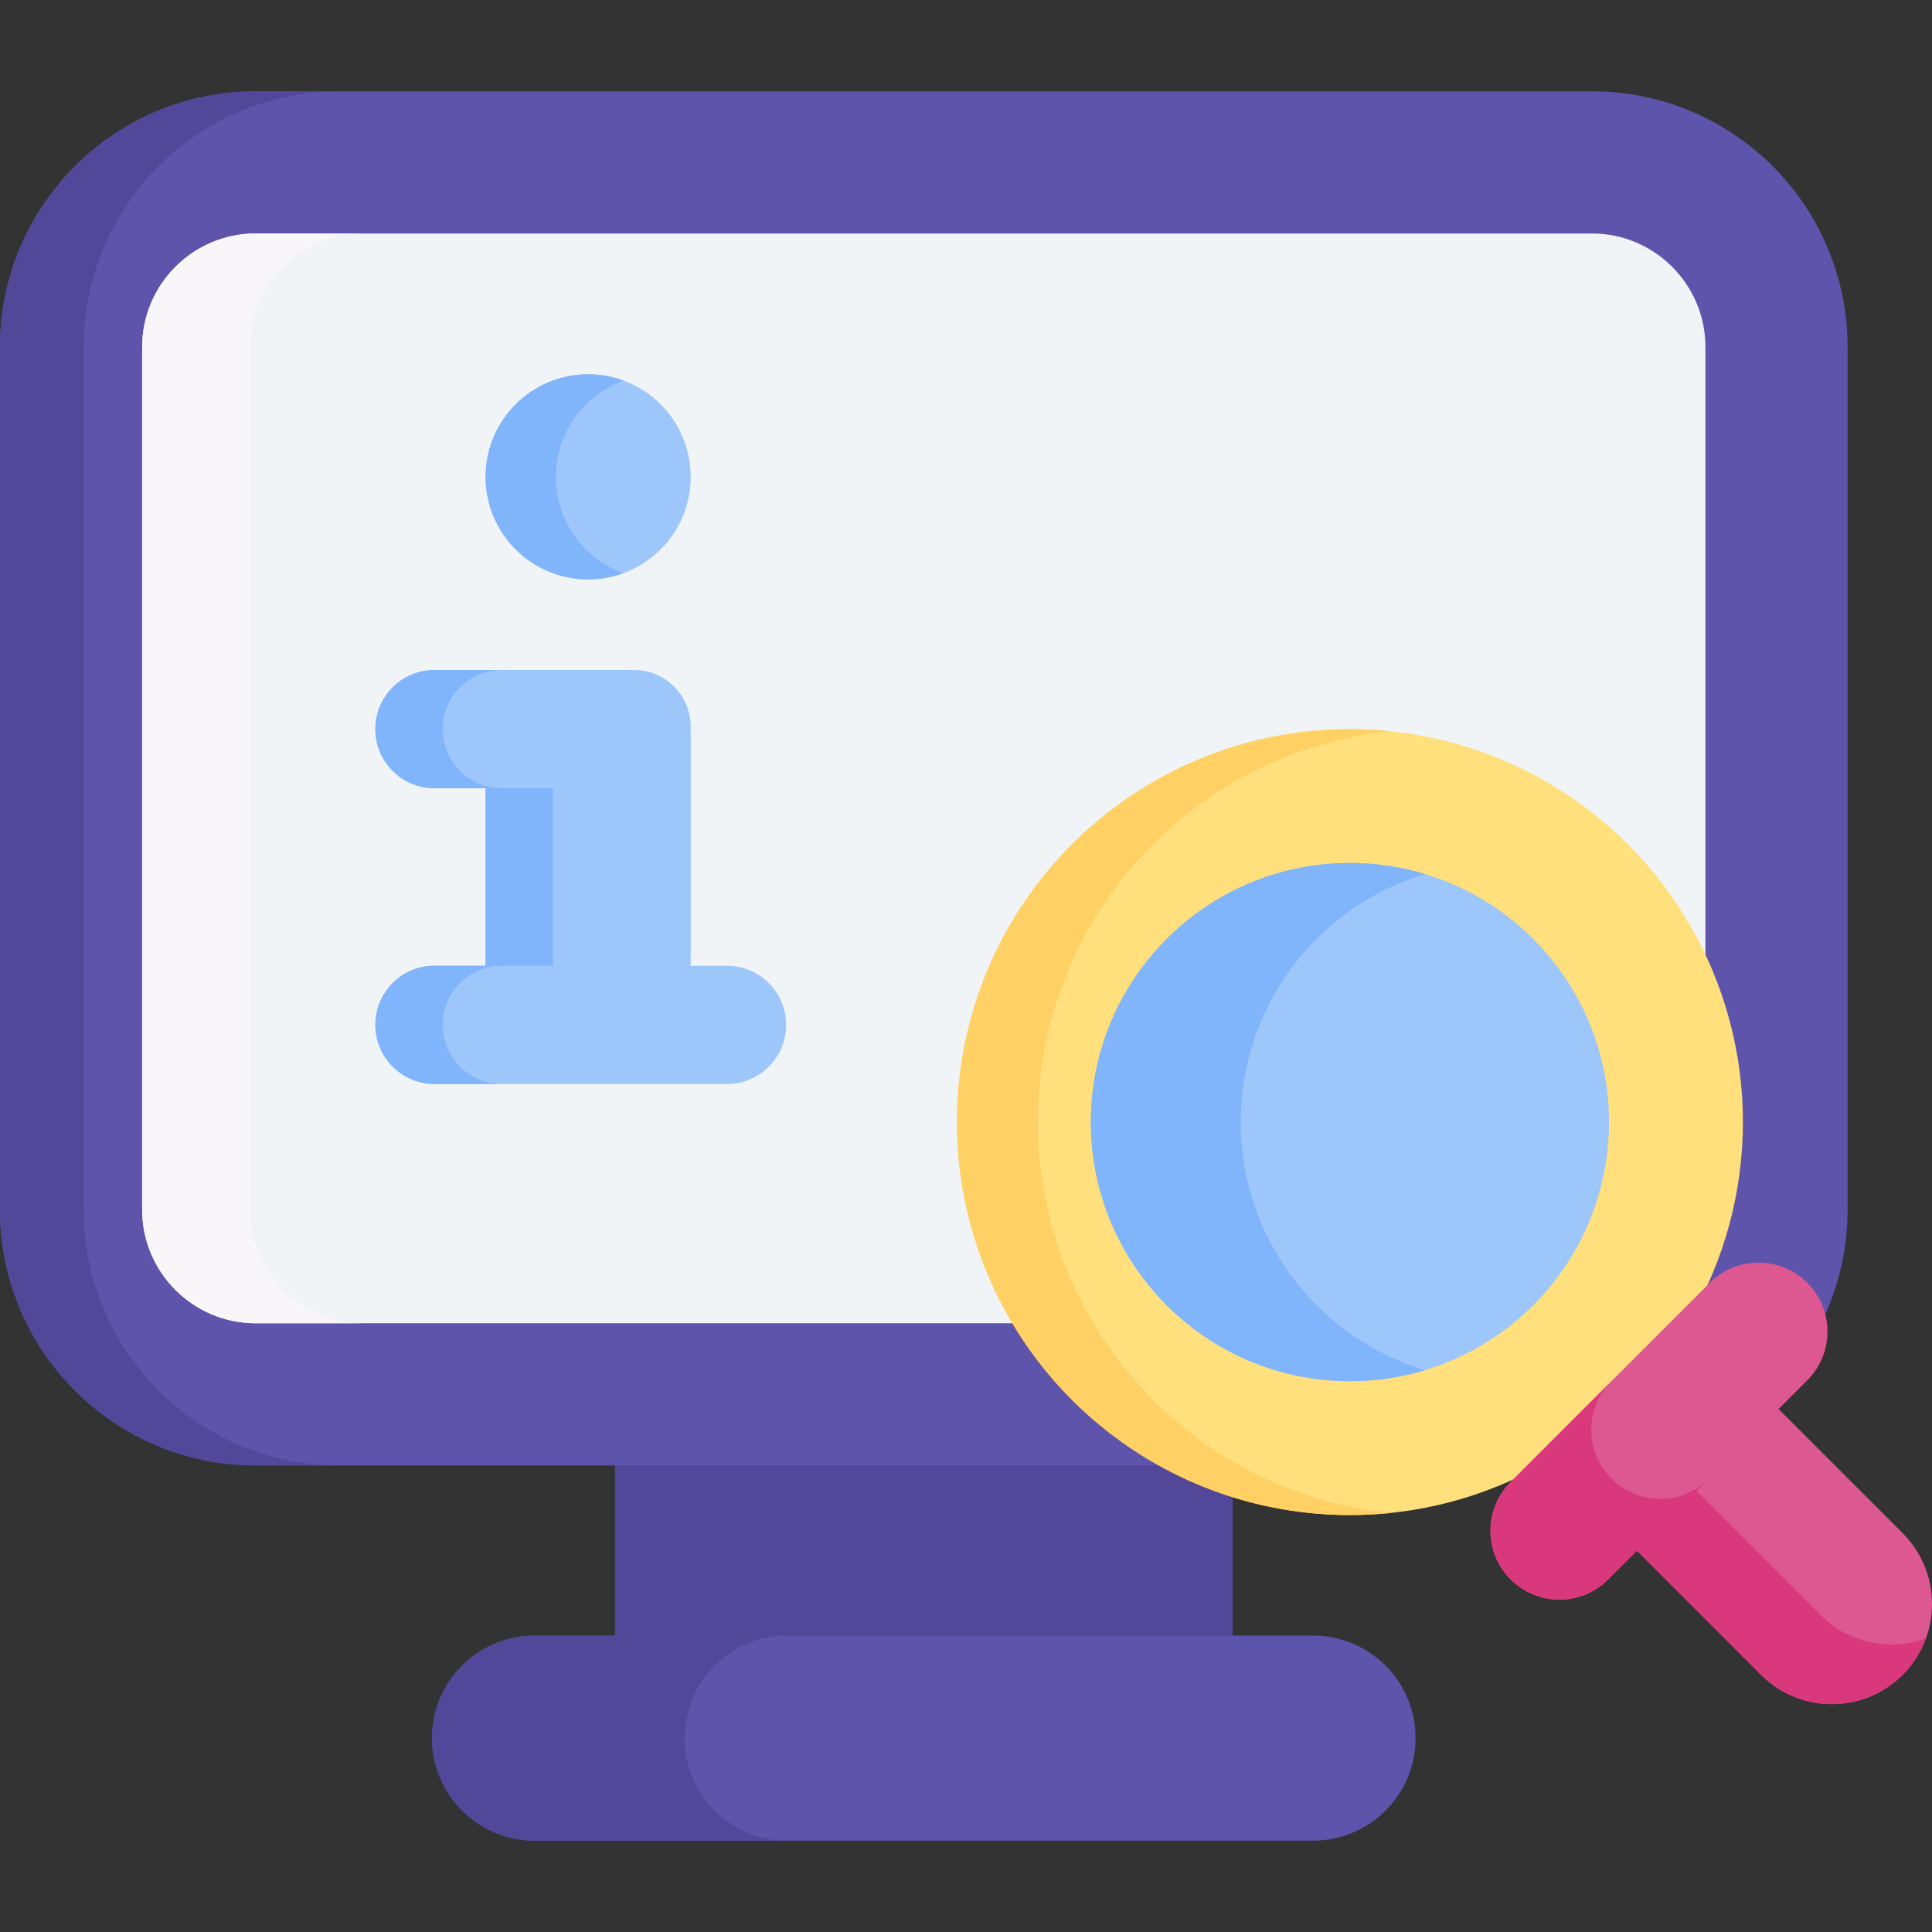 <svg id="Capa_1" enable-background="new 0 0 512 512" height="512" viewBox="0 0 512 512" width="512" xmlns="http://www.w3.org/2000/svg"><rect x="0" y="0" width="512" height="512" fill="#333333" stroke="none"/><g><g><path d="m162.963 369.142h163.701v87.293h-163.701z" fill="#524798"/><path d="m421.865 388.352h-354.102c-37.425 0-67.763-30.338-67.763-67.762v-228.625c0-37.425 30.338-67.763 67.763-67.763h354.102c37.424 0 67.763 30.338 67.763 67.763v228.625c0 37.424-30.339 67.762-67.763 67.762z" fill="#5e54ac"/><path d="m89.934 388.361h-22.17c-37.427 0-67.764-30.348-67.764-67.764v-228.63c0-37.427 30.337-67.764 67.764-67.764h22.17c-37.427 0-67.764 30.337-67.764 67.764v228.63c0 37.416 30.337 67.764 67.764 67.764z" fill="#524798"/><path d="m451.957 91.961v228.627c0 16.594-13.504 30.089-30.089 30.089h-22.8-291.482-39.819c-16.594 0-30.089-13.495-30.089-30.089v-228.627c0-16.585 13.495-30.089 30.089-30.089h354.101c16.585 0 30.089 13.505 30.089 30.089z" fill="#f1f4f6"/><path d="m96.306 350.678h-28.543c-16.585 0-30.089-13.495-30.089-30.089v-228.626c0-16.585 13.504-30.089 30.089-30.089h28.544c-16.585 0-30.089 13.504-30.089 30.089v228.627c0 16.593 13.504 30.088 30.088 30.088z" fill="#f9f6f9"/><path d="m347.974 487.792h-206.321c-15.005 0-27.169-12.164-27.169-27.169 0-15.005 12.164-27.169 27.169-27.169h206.321c15.005 0 27.169 12.164 27.169 27.169.001 15.005-12.163 27.169-27.169 27.169z" fill="#5e54ac"/><path d="m208.606 487.798h-66.959c-15.007 0-27.163-12.169-27.163-27.175 0-7.51 3.039-14.291 7.949-19.214 4.923-4.923 11.717-7.962 19.214-7.962h66.959c-7.497 0-14.304 3.039-19.214 7.962-4.923 4.923-7.962 11.704-7.962 19.214 0 15.007 12.169 27.175 27.176 27.175z" fill="#524798"/></g><g><path d="m504.225 443.842c-10.367 10.367-27.175 10.367-37.542 0l-74.771-74.771 37.542-37.542 74.771 74.771c10.367 10.367 10.367 27.175 0 37.542z" fill="#dd5790"/><path d="m510.379 434.188c-1.274 3.532-3.329 6.832-6.151 9.654-10.37 10.37-27.174 10.37-37.545 0l-74.771-74.771 15.812-15.813 74.771 74.771c7.541 7.541 18.49 9.604 27.884 6.159z" fill="#da387d"/><circle cx="357.748" cy="297.363" fill="#ffe07d" r="104.143"/><path d="m368.476 400.957c-3.521.368-7.103.553-10.726.553-57.518 0-104.146-46.628-104.146-104.146 0-57.507 46.628-104.136 104.146-104.136 3.623 0 7.205.184 10.726.553-52.482 5.363-93.43 49.699-93.43 103.583-.001 53.894 40.948 98.23 93.43 103.593z" fill="#ffd064"/><circle cx="357.748" cy="297.363" fill="#9dc6fb" r="68.66"/><path d="m377.608 363.107c-6.294 1.895-12.957 2.916-19.862 2.916-37.924 0-68.659-30.735-68.659-68.659 0-37.913 30.735-68.659 68.659-68.659 6.905 0 13.567 1.021 19.862 2.916-28.24 8.515-48.807 34.735-48.807 65.743-.001 31.018 20.567 57.227 48.807 65.743z" fill="#80b4fb"/><path d="m453.121 339.959-52.779 52.779c-7.134 7.134-7.134 18.7 0 25.834 7.134 7.134 18.7 7.134 25.834 0l52.779-52.779c7.134-7.134 7.134-18.7 0-25.834-7.134-7.134-18.701-7.134-25.834 0z" fill="#dd5790"/><path d="m439.971 397.209c4.675 0 9.35-1.78 12.918-5.348l-26.711 26.711c-3.568 3.568-8.243 5.348-12.918 5.348s-9.35-1.78-12.918-5.348c-7.135-7.136-7.135-18.7 0-25.836l26.711-26.711c-7.135 7.135-7.135 18.7 0 25.836 3.568 3.567 8.243 5.348 12.918 5.348z" fill="#da387d"/></g><g><path d="m192.661 255.936h-9.622v-47.046-16.332c0-8.281-6.713-14.994-14.994-14.994h-52.912c-8.651 0-15.663 7.013-15.663 15.663 0 8.651 7.013 15.663 15.663 15.663h13.553v47.046h-13.553c-8.651 0-15.663 7.013-15.663 15.663 0 8.651 7.013 15.663 15.663 15.663h77.529c8.651 0 15.663-7.013 15.663-15.663 0-8.651-7.013-15.663-15.664-15.663z" fill="#9dc6fb"/><path d="m146.53 208.887v47.039h-13.557c-8.652 0-15.662 7.021-15.662 15.673 0 4.315 1.758 8.231 4.589 11.073 2.831 2.831 6.747 4.589 11.073 4.589h-17.841c-4.326 0-8.242-1.758-11.073-4.589-2.842-2.842-4.589-6.757-4.589-11.073 0-8.652 7.01-15.673 15.662-15.673h13.557v-47.039h-13.557c-4.326 0-8.242-1.747-11.073-4.589-2.842-2.831-4.589-6.747-4.589-11.073 0-8.652 7.01-15.662 15.662-15.662h17.841c-8.652 0-15.662 7.01-15.662 15.662 0 4.326 1.758 8.242 4.589 11.073 2.831 2.842 6.747 4.589 11.073 4.589z" fill="#80b4fb"/><circle cx="155.862" cy="126.37" fill="#9dc6fb" r="27.177"/><path d="m165.178 151.906c-2.905 1.063-6.042 1.642-9.315 1.642-15.01 0-27.177-12.168-27.177-27.177 0-15.01 12.168-27.177 27.177-27.177 3.273 0 6.41.579 9.315 1.642-10.42 3.8-17.862 13.799-17.862 25.535s7.442 21.735 17.862 25.535z" fill="#80b4fb"/></g></g></svg>